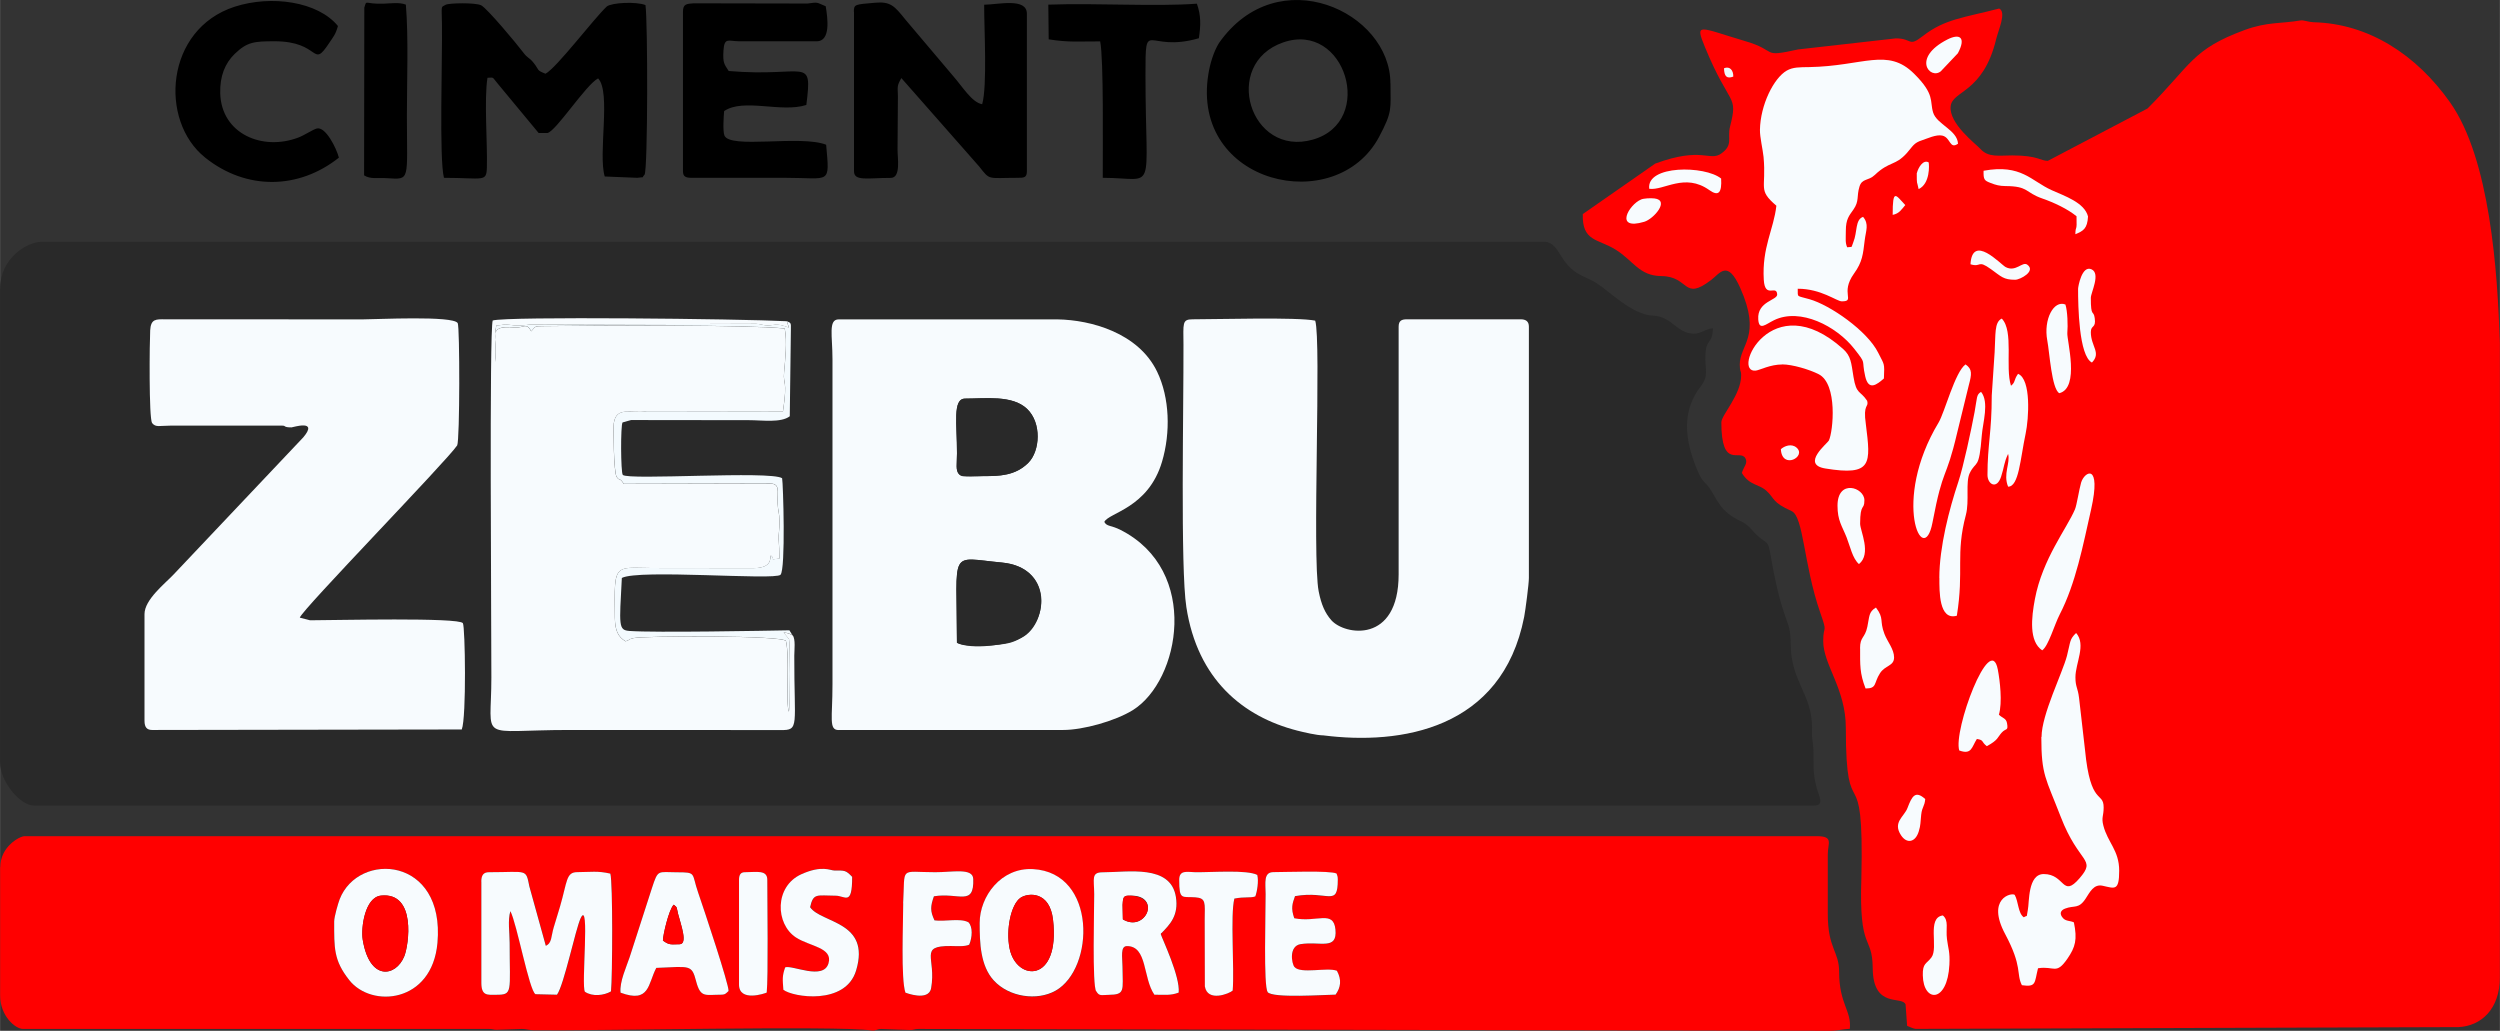 <?xml version="1.0" encoding="UTF-8"?>
<!DOCTYPE svg PUBLIC "-//W3C//DTD SVG 1.1//EN" "http://www.w3.org/Graphics/SVG/1.1/DTD/svg11.dtd">
<!-- Creator: CorelDRAW -->
<svg xmlns="http://www.w3.org/2000/svg" xml:space="preserve" width="33.867mm" height="13.964mm" version="1.1" style="shape-rendering:geometricPrecision; text-rendering:geometricPrecision; image-rendering:optimizeQuality; fill-rule:evenodd; clip-rule:evenodd"
viewBox="0 0 339.38 139.94"
 xmlns:xlink="http://www.w3.org/1999/xlink"
 xmlns:xodm="http://www.corel.com/coreldraw/odm/2003">
 <rect x="0" y="0" width="339.38" height="139.94" fill="#333333" stroke="none"/>
 <defs>
  <style type="text/css">
   <![CDATA[
    .fil2 {fill:#F7FBFE}
    .fil3 {fill:#F3FAFE}
    .fil5 {fill:#EEF8F9}
    .fil1 {fill:#292929}
    .fil4 {fill:black}
    .fil0 {fill:red}
   ]]>
  </style>
 </defs>
 <g id="Camada_x0020_1">
  <g id="_1314853797552">
   <path class="fil0" d="M257.37 5.21l-13.26 1.5c-5.23,1.15 -2.57,0.2 -7.3,-1.16 -6.17,-1.83 -6.77,-2.58 -5.35,0.86 3.37,8.2 4.54,6.3 3.4,10.78 -0.4,1.57 0.48,2.46 -1.19,3.65 -1.58,1.13 -2.59,-0.99 -8.97,1.37l-9.83 6.85c-0.12,3.75 2.08,3.35 4.44,4.82 2.46,1.53 3.2,3.57 6.23,3.6 3.86,0.04 2.9,3.49 6.78,0.51 1.2,-0.92 2.2,-2.77 3.92,1.09 2.95,6.6 -0.07,7.72 -0.06,10.41 0,1.04 0.19,0.75 0.19,1.47 0,2.63 -2.69,5.38 -2.69,6.38 -0,6.45 2.53,3.57 3.26,4.87 0.38,0.68 -0.21,1.11 -0.48,2 1.08,1.75 2.29,1.46 3.35,2.43 1.12,1.02 0.74,1.56 3.4,2.74 1.65,0.74 1.63,7.25 3.89,13.77 1.05,3.02 0.41,1.56 0.41,3.88 -0,3.23 3.07,6.46 3.07,11.78 0,14.29 2.51,3.01 2.11,20.37 -0.35,10.21 1.5,7.6 1.54,12.27 0.05,5.55 3.99,3.69 4.46,4.91l0.21 2.91c0.26,0.1 0.91,0.41 1.16,0.41l73.7 -0.24c3.07,-0.15 5.61,-2.44 5.61,-6.75l0 -86.12c-0.31,-9.79 -1.35,-25 -6.75,-32.66 -4.58,-6.49 -11.07,-10.71 -18.55,-10.89 -0.62,-0.02 -1.4,-0.31 -1.73,-0.25 -2.71,0.47 -4.51,0.17 -7.6,1.3 -7.18,2.64 -7.22,4.68 -13.2,10.66l-13.54 7.11c-1,-0 -1.33,-0.73 -4.82,-0.74 -1.8,-0 -3.26,0.32 -4.35,-0.9 -0.56,-0.63 -4.29,-3.42 -4.02,-5.78 0.24,-2.15 4.41,-1.76 6.18,-9.11 0.29,-1.22 1.43,-3.64 0.41,-4.15 -4.77,1.24 -7.39,1.41 -10.36,3.73 -2.02,1.57 -1.37,0.32 -3.68,0.32z"/>
   <path class="fil1" d="M179.63 99.83c-0.84,-0 -2.64,-0.42 -3.54,-0.65 -7.36,-1.89 -13.53,-6.94 -15.04,-16.77 -0.81,-5.29 -0.36,-27.2 -0.39,-35.61 -0.01,-2.87 -0.22,-3.45 1.22,-3.45 3.27,-0.01 14.24,-0.33 16.66,0.18 0.87,2.68 -0.44,32.06 0.47,36.74 0.7,3.58 2.49,5.38 5.44,5.38 3.63,0 5.42,-3.3 5.42,-7.68l0 -33.62c0,-0.84 0.44,-1 1.14,-1l15.43 0c0.66,0 1.11,0.24 1.11,1l0 34.11c0,2.66 -0.92,7.09 -1.89,9.57 -4.58,11.65 -17.1,12.94 -26.03,11.8zm-159.01 -42.42c-0.44,-0.6 -0.34,-11.13 -0.26,-12.56 0.09,-1.58 0.78,-1.52 2.03,-1.5l26.82 0.01c1.81,0 12.34,-0.54 12.9,0.51 0.29,0.53 0.28,15.83 -0.07,16.59 -1.36,2.07 -21.17,22.42 -21.37,23.39l1.39 0.36c3.48,-0.01 20.21,-0.41 20.75,0.39 0.31,0.46 0.5,12.77 -0.15,14.43l-42.01 0.07c-0.69,0 -1.06,-0.32 -1.06,-1.25l0 -14.48c0,-2 2.83,-4.18 3.96,-5.39l17.6 -18.61c2.11,-2.49 -1.43,-1.35 -1.6,-1.35 -1.2,0 -0.67,-0.24 -1.3,-0.24l-15.1 0c-1.51,0.01 -2.03,0.3 -2.55,-0.37zm131.5 14.53c10.85,5.53 8.06,20.46 1.66,24.45 -2.42,1.51 -6.78,2.7 -9.46,2.7l-30.48 0c-1.38,0 -0.84,-1.63 -0.84,-6.16l0 -44.17c0,-3.2 -0.6,-5.42 0.84,-5.42l29.71 0c4.53,0.07 10.98,1.83 13.52,7.1 1.71,3.54 1.84,8.26 0.67,12.21 -1.88,6.33 -7.28,6.92 -7.84,8.19 0.37,0.66 0.86,0.39 2.22,1.09zm-44.54 14.31c0.44,0.45 0.24,2.07 0.23,2.76 -0.03,9.6 0.76,10.14 -1.87,10.1l-28.75 -0.01c-12.51,0 -10.5,1.8 -10.5,-7.14 0,-7.95 -0.28,-46.98 0.18,-48.45 0.44,-0.14 37.73,-0.48 39.92,0.1 0.54,0.27 0.58,0.16 0.55,1.14l-0.15 11.77c-1.2,0.92 -3.74,0.53 -5.51,0.53l-16.75 0.07c-0.42,0.12 -0.19,0.02 -0.44,0.24 -0.28,0.37 -0.25,6.81 0.03,7.12 0.67,0.76 20,-0.59 21.63,0.45 0.13,0.62 0.49,12.38 -0.22,13.11 -0.77,0.78 -19.2,-0.79 -21.54,0.43 -0.34,6.55 -0.49,7.09 1.07,7.2 3.37,0.24 18.49,-0.03 21.68,-0.09l0.42 0.68zm-107.58 -47.05l0 64.29c0,2.6 2.69,5.88 4.65,5.88l241.53 0c1.58,0 0.77,-1.22 0.47,-2.31 -0.66,-2.41 -0.38,-3.5 -0.47,-5.29 -0.07,-1.43 -0.24,-1.09 -0.19,-2.94 0.05,-4.53 -2.85,-6.26 -2.89,-11.29 -0.02,-2.17 -0.29,-2.55 -0.82,-4.1 -0.84,-2.44 -1.36,-4.91 -1.85,-7.7 -0.41,-2.34 -0.33,-1.78 -1.63,-2.83 -0.83,-0.68 -1.31,-1.6 -2.38,-2.1 -2.95,-1.36 -3.23,-2.92 -4.36,-4.57 -0.58,-0.85 -0.93,-0.63 -1.75,-2.67 -1.67,-4.13 -1.97,-7.83 0.6,-11.16 1.1,-1.43 0.55,-2.23 0.6,-4.04 0.07,-2.56 0.97,-1.51 1.03,-3.8 -0.98,0.06 -1.61,0.73 -2.55,0.73 -2.37,0 -2.97,-2.34 -5.59,-2.45 -2.87,-0.12 -5.93,-3.34 -7.7,-4.44 -1.65,-1.02 -3.18,-1.02 -4.8,-3.7 -0.53,-0.88 -1.18,-1.88 -2.17,-1.88l-204.11 0c-1.94,0 -5.61,2.2 -5.61,6.36z"/>
   <path class="fil0" d="M100.32 119.44c0,-0.7 0.24,-1.03 0.79,-1.03 1.58,-0 3.05,-0.36 3.05,1.03 0,2.83 0.14,13.31 -0.08,15.31 -0.21,0.11 -3.76,1.34 -3.76,-1.08l0 -14.23zm-16.08 15.33c-0.17,-1.47 0.83,-3.6 1.23,-4.82l3.03 -9.39c0.85,-2.59 0.77,-2.14 3.36,-2.14 2.75,0 2,0.09 2.9,2.72 0.85,2.47 4.21,12.55 4.14,13.4 -0.37,0.32 -0.4,0.5 -1.07,0.5 -2.08,0 -2.72,0.46 -3.33,-1.81 -0.61,-2.32 -0.81,-2.01 -5.41,-1.83 -1.15,2.17 -0.86,4.86 -4.86,3.36zm-38.88 -9.68c0,-0.63 0.54,-2.48 0.74,-3 2.53,-6.56 14.33,-5.84 13.28,5.92 -0.73,8.17 -8.94,8.89 -11.98,5.04 -2.12,-2.69 -2.04,-4.33 -2.04,-7.96zm87.63 0.25c0,-3.62 2.9,-7.56 7.25,-7.32 8.67,0.48 8.39,13.52 3.04,16.51 -2.5,1.4 -6.29,0.87 -8.37,-1.39 -1.83,-1.99 -1.92,-5.13 -1.92,-7.79zm15.84 9.24c-0.56,-0.73 -0.26,-11.35 -0.27,-13.17 -0.01,-2.1 -0.45,-2.99 1.17,-2.99 3.38,0 9.21,-1.11 9.92,3.34 0.4,2.51 -0.8,3.73 -1.95,4.91 -0.02,-0.04 -0.08,0.09 -0.11,0.13 0.22,0.71 2.65,5.76 2.44,7.95 -1.08,0.43 -2,0.29 -3.3,0.29 -1.58,-2.28 -0.93,-6.6 -3.72,-6.6 -0.93,0 -0.62,1.5 -0.61,2.78 0.02,3.3 0.4,3.82 -1.89,3.84 -1,0.01 -1.26,0.23 -1.67,-0.49zm-83.48 -14.89c0,-0.91 0.34,-1.27 1.04,-1.27 5.25,0 4.99,-0.53 5.49,1.94l2.23 8.05c0.85,-0.38 0.7,-1.25 1.07,-2.49 0.29,-0.99 0.56,-1.8 0.86,-2.84 0.99,-3.39 0.81,-4.66 2.32,-4.67 1.89,-0.01 2.77,-0.21 4.51,0.2 0.35,1.16 0.29,14.04 0.09,15.99 -0.94,0.54 -2.51,0.75 -3.54,0.05 -0.54,-0.76 0.7,-12.67 -0.57,-10.01 -0.72,1.49 -2.25,9.04 -3.22,10.41l-2.92 -0.07c-0.84,-0.46 -2.52,-9.61 -3.41,-11.27 -0.38,1.22 -0.1,2.95 -0.1,4.32 0,6.7 0.47,7.03 -1.83,7.03 -1.2,0 -2.01,0.17 -2.01,-1.63l0 -13.74zm106.74 15c-0.57,-0.69 -0.26,-10.84 -0.28,-13.29 -0.01,-1.55 -0.31,-2.99 1.07,-2.98 1.54,0 7.7,-0.23 8.56,0.19 0.1,0.32 0.17,0.34 0.17,0.83 0.01,3.81 -1.31,1.45 -5.81,2.24 -0.37,1.04 -0.58,1.64 -0.1,3 3.04,0.62 5.32,-1.17 5.59,1.53 0.32,3.23 -2.86,1.22 -5.24,2.14 -0.67,0.26 -0.93,2.18 -0.33,2.94 0.84,0.99 4.44,0.01 5.77,0.52 0.69,1.26 0.51,2.27 -0.18,3.24 -1.42,0 -8.59,0.52 -9.23,-0.35zm-65.49 -3.37c0.96,-0.37 5.21,1.82 5.9,-0.56 0.62,-2.14 -2.55,-2.28 -4.42,-3.5 -2.81,-1.83 -2.95,-6.93 0.74,-8.59 2.8,-1.26 3.93,-0.5 4.46,-0.5 1.42,0 1.55,-0.06 2.43,0.86 0.01,4.04 -0.96,2.57 -2.23,2.56 -2.56,-0 -3.04,-0.4 -3.48,1.56 1.5,2.21 8.24,1.89 6.25,8.58 -1.42,4.77 -8.58,3.65 -9.88,2.63 -0.09,-1.41 -0.17,-1.85 0.25,-3.05zm53.49 -11.88c0,-1.38 1.08,-1.04 2.18,-1.03 2.26,0.03 7.02,-0.35 8.42,0.37 0.21,0.84 -0.02,2.27 -0.27,2.92 -0.73,0.24 -1.37,0.02 -2.84,0.29 -0.57,2.2 0.02,9.52 -0.23,12.49 -0.46,0.41 -3.42,1.61 -3.78,-0.58l-0.02 -9.07c0.01,-2.28 0.2,-2.9 -1.27,-3.01 -1.82,-0.14 -2.19,0.45 -2.19,-2.38zm-37.47 3.19c0.29,-5.11 -0.57,-4.22 4.35,-4.21 2.34,0 5.12,-0.63 5.17,0.92 0.13,3.78 -1.99,1.79 -5.34,2.35 -0.48,1.36 -0.53,2.01 0.08,3.27 1.42,0.21 3.47,-0.34 4.61,0.26 0.6,0.63 0.52,2.06 0.1,3.04 -0.64,0.28 -1.63,0.19 -2.49,0.18 -4.44,-0.04 -1.95,1.59 -2.68,5.72 -0.33,1.86 -3.49,0.61 -3.49,0.61 -0.63,-1.85 -0.3,-9.42 -0.3,-12.13zm-122.61 -4.91l0 17.42c0,2.8 2.07,4.55 3.11,4.55l63.28 0c0.44,0 0.58,0.11 0.97,0.11l3.47 -0.11c0.49,-0 1.01,0.15 1.54,0.17 8.22,0.12 41.01,-0.66 45.92,0.03 0.57,0.09 0.72,-0.2 1.35,-0.2l3.86 0.14c0.54,0.01 0.6,-0.14 1.16,-0.14l123.46 0.25c1.32,0.03 1.85,-0.22 2.99,-0.27 0.26,-2.45 -1.45,-3.36 -1.45,-7.72 0,-2.84 -1.54,-3.14 -1.54,-7.85l0 -8.1c0,-1.56 0.84,-2.48 -1.53,-2.48l-243.27 0c-0.67,0 -3.3,1.42 -3.3,4.2z"/>
   <path class="fil2" d="M129.91 87.27c-0.02,-12.96 -1.16,-11.57 6.1,-10.9 7.38,0.68 6.53,9.32 1.13,10.89 -1.3,0.38 -5.94,0.69 -7.22,0.01zm0.25 -22.93c-0.45,-0.54 -0.25,-1.28 -0.25,-2.81 0.02,-3.93 -0.63,-7.42 1.1,-7.42 2.71,0 6.4,-0.51 8.4,1.38 2.03,1.92 1.79,5.74 0.17,7.35 -2.18,2.17 -5.18,1.76 -8,1.79 -0.7,0.01 -1.06,0.16 -1.42,-0.3zm-16.31 34.76l30.48 -0c2.68,-0 7.04,-1.2 9.46,-2.7 6.39,-3.99 9.19,-18.92 -1.66,-24.45 -1.36,-0.69 -1.85,-0.43 -2.22,-1.09 0.56,-1.26 5.97,-1.85 7.84,-8.19 1.17,-3.95 1.04,-8.67 -0.67,-12.21 -2.54,-5.27 -8.99,-7.03 -13.52,-7.1l-29.71 -0c-1.44,-0 -0.84,2.22 -0.84,5.42l0 44.17c0,4.53 -0.54,6.16 0.84,6.16z"/>
   <path class="fil2" d="M179.63 99.83c10.46,1.34 24.27,-0.76 27.28,-16.08 0.17,-0.88 0.64,-4.52 0.64,-5.29l0 -34.11c0,-0.75 -0.45,-1 -1.11,-1l-15.43 0c-0.7,0 -1.14,0.15 -1.14,1l-0 33.62c-0,9.47 -7.35,8.28 -9.15,6.22 -0.84,-0.96 -1.35,-2.09 -1.71,-3.92 -0.91,-4.68 0.39,-34.06 -0.47,-36.74 -2.42,-0.5 -13.39,-0.18 -16.66,-0.18 -1.44,0 -1.23,0.58 -1.22,3.45 0.03,8.4 -0.43,30.32 0.39,35.61 1.51,9.82 7.68,14.88 15.04,16.77 0.9,0.23 2.7,0.65 3.54,0.65z"/>
   <path class="fil2" d="M20.62 57.41c0.52,0.66 1.04,0.37 2.55,0.37l15.1 0c0.63,0 0.11,0.24 1.3,0.24 0.17,0 3.71,-1.15 1.6,1.35l-17.6 18.61c-1.13,1.21 -3.96,3.4 -3.96,5.39l0 14.48c0,0.93 0.36,1.25 1.06,1.25l42.01 -0.07c0.65,-1.66 0.46,-13.97 0.15,-14.43 -0.54,-0.8 -17.28,-0.4 -20.75,-0.39l-1.39 -0.36c0.2,-0.97 20.01,-21.32 21.37,-23.39 0.36,-0.76 0.36,-16.05 0.07,-16.59 -0.57,-1.05 -11.1,-0.51 -12.9,-0.51l-26.82 -0.01c-1.25,-0.01 -1.94,-0.07 -2.03,1.5 -0.08,1.43 -0.19,11.96 0.26,12.56z"/>
   <path class="fil2" d="M107.58 86.25c-0.53,-0.26 -0.56,-0.3 -1.21,-0.37l0.74 0.89c0.14,0.33 0.18,9 -0.02,9.86 -0.47,-1.05 0.13,-7.36 -0.4,-9.59 -0.19,-0.8 -19.48,-0.73 -20.73,-0.4 -0.82,0.21 -0.33,0.2 -1.05,0.43 -1.01,-0.6 -1.43,-1.48 -1.45,-3.19 -0.09,-8.01 -0.27,-6.72 6.66,-6.75l12.16 0.01c2.62,-0.04 2.2,-1.39 2.36,-1.73 0.77,0.62 -0.46,0.58 1.16,0.43 0,-1 -0.05,-1.8 -0.1,-2.63 -0.04,-0.68 0.12,-1.29 0.11,-2.35 -0.01,-1.34 -0.2,-1.38 -0.25,-2.46 -0.08,-1.86 0.46,-2.82 -1.35,-2.76l-19.54 0.05c-0.03,-0.03 -0.15,-0.24 -0.25,-0.35 -0.41,-0.47 -0.32,-0.05 -0.71,-0.58 -0.44,-0.61 -0.46,-6.86 -0.4,-7.27 0.34,-2.45 2.49,-1.27 4.5,-1.66l18.47 0.03c0.66,-4.4 -0,-3.6 0.15,-5.28 0.15,-1.74 0.44,-4.19 0.09,-5.98 -5.05,-0.52 -25.19,-0.43 -32.82,-0.32 -1.18,0.02 -0.95,-0.01 -1.59,0.7 -0.69,-1.26 -0.99,-0.43 -2.21,-0.52 -4,-0.3 -2.25,1.11 -2.69,4.69 0,-1.64 -0.1,-3.7 0.15,-4.95 0.45,-0.01 0.92,-0.14 1.15,-0.14 1.17,-0.01 1.06,0.34 3.42,0l30.72 -0.1c0.97,0.08 1.1,0.35 2.28,0.16 0.79,-0.13 1.38,0.08 2.16,0.36l-0.29 -0.87c-6.36,-0.33 -38.08,-0.68 -39.92,-0.1 -0.47,1.48 -0.18,40.5 -0.18,48.45 0,8.94 -2.01,7.14 10.5,7.14l28.75 0.01c2.63,0.04 1.84,-0.49 1.87,-10.1 0,-0.69 0.2,-2.31 -0.23,-2.76z"/>
   <path class="fil2" d="M241.15 27.93c-0.36,3.23 -1.97,5.65 -1.71,10.05 0.16,2.64 1.73,0.62 1.82,1.98 0.06,0.82 -2.74,0.92 -2.57,3.4 0.11,1.59 1,0.66 2.16,0.1 3.54,-1.71 8.45,0.8 10.88,3.9 1.74,2.23 0.92,1.25 1.48,3.73 0.46,2.02 1.58,1.13 2.54,0.29 0.09,-2.18 0.08,-1.77 -0.78,-3.5 -1.47,-2.96 -6.53,-6.47 -9.33,-7.26 -1.82,-0.53 -1.56,-0.18 -1.59,-1.42 3.17,-0.01 5.29,1.71 5.98,1.71 1.91,0 -0.28,-1.08 1.66,-3.77 1.15,-1.59 1.22,-2.62 1.45,-4.5 0.16,-1.34 0.62,-2.21 -0.22,-3.2 -1.1,0.39 -0.75,2.05 -1.32,3.43 -0.36,0.88 -0.01,0.58 -0.84,0.7 -0.28,-0.67 -0.18,-1.14 -0.18,-2.23 -0,-1.61 0.45,-2.05 1.03,-2.89 0.82,-1.17 0.41,-1.76 0.82,-3.11 0.35,-1.15 1.21,-0.76 2.06,-1.57 2.02,-1.92 2.79,-1.22 4.38,-3 0.82,-0.92 0.91,-1.37 2.09,-1.74 0.67,-0.21 1.88,-0.81 2.72,-0.62 1.15,0.27 0.97,1.91 2.13,1.1 -0.09,-1.86 -2.89,-2.62 -3.38,-4.24 -0.48,-1.57 0.28,-2.43 -2.59,-5.27 -3.61,-3.58 -6.87,-1.02 -14.24,-0.89 -1.27,0.02 -2.2,-0.01 -3.05,0.48 -1.76,1.02 -3.57,4.65 -3.63,8.03 -0.02,1 0.39,2.67 0.49,3.69 0.4,4.36 -0.83,4.41 1.73,6.61z"/>
   <path class="fil2" d="M277.12 100.05c0,5.21 0.6,5.57 2.63,10.83 2.49,6.47 4.9,5.63 2.56,8.35 -2.37,2.75 -1.95,-0.57 -4.86,-0.57 -2.19,0 -1.95,3.85 -2.16,4.86 -0.25,1.22 0.07,0.62 -0.55,1.01 -0.78,-0.53 -0.72,-2.12 -1.23,-3.04 -0.42,-0.36 -3.89,0.48 -1.3,5.32 2.39,4.48 1.47,5.35 2.27,6.94 2,0.29 1.69,-0.33 2.19,-2.3 2.24,-0.35 2.44,0.95 3.99,-1.3 1.09,-1.58 1.36,-2.6 0.88,-4.93 -0.49,-0.24 -1.08,-0.14 -1.47,-0.57 -0.54,-0.59 -0.35,-1.06 0.27,-1.3 1.27,-0.49 1.83,0.11 2.79,-1.35 0.59,-0.9 1.11,-2.02 2.32,-1.75 1.62,0.35 2.24,0.77 2.24,-2.04 0,-2.78 -1.56,-3.82 -2.15,-6.13 -0.29,-1.12 0.04,-1.26 0.04,-2.46 -0,-2.25 -1.79,-0.09 -2.53,-7.82l-0.81 -7.06c-0.17,-1.4 -0.49,-1.47 -0.49,-2.79 -0,-1.95 1.49,-4.42 0.09,-6.02 -0.91,0.9 -0.73,1.09 -1.24,3.1 -0.59,2.29 -3.45,7.99 -3.45,11.01z"/>
   <path class="fil2" d="M65.34 119.68l0 13.74c0,1.8 0.81,1.64 2.01,1.63 2.3,-0 1.83,-0.33 1.83,-7.03 0,-1.37 -0.28,-3.1 0.1,-4.32 0.88,1.66 2.56,10.81 3.41,11.27l2.92 0.07c0.97,-1.37 2.51,-8.92 3.22,-10.41 1.28,-2.65 0.04,9.26 0.57,10.01 1.03,0.7 2.6,0.5 3.54,-0.05 0.2,-1.95 0.26,-14.83 -0.09,-15.99 -1.74,-0.4 -2.62,-0.21 -4.51,-0.2 -1.51,0.01 -1.33,1.27 -2.32,4.67 -0.3,1.03 -0.56,1.84 -0.86,2.84 -0.37,1.24 -0.22,2.11 -1.07,2.49l-2.23 -8.05c-0.5,-2.47 -0.24,-1.94 -5.49,-1.94 -0.7,0 -1.04,0.36 -1.04,1.27z"/>
   <path class="fil2" d="M49.23 127.54c-0.25,-1.56 0.29,-5.73 2.49,-5.95 4.84,-0.5 3.77,6.75 3.15,8.25 -1.14,2.79 -4.72,3.4 -5.64,-2.29zm-3.87 -2.45c0,3.63 -0.08,5.27 2.04,7.96 3.03,3.85 11.25,3.13 11.98,-5.04 1.05,-11.75 -10.74,-12.48 -13.28,-5.92 -0.2,0.52 -0.74,2.37 -0.74,3z"/>
   <path class="fil2" d="M137.05 128.76c-0.52,-2.6 0.21,-6.02 1.49,-6.88 1.03,-0.69 3.96,-0.94 4.41,2.99 0.99,8.67 -4.99,8.4 -5.9,3.89zm-4.06 -3.44c-0,2.66 0.09,5.8 1.92,7.79 2.08,2.26 5.87,2.79 8.37,1.39 5.34,-2.99 5.63,-16.03 -3.04,-16.51 -4.35,-0.24 -7.25,3.7 -7.25,7.32z"/>
   <path class="fil2" d="M152.39 122.87c0.07,-1.29 0.2,-1.28 1.19,-1.28 4.09,0 1.94,5.08 -1.15,3.22l-0.04 -1.94zm-3.57 11.7c0.41,0.71 0.68,0.5 1.67,0.49 2.29,-0.03 1.92,-0.54 1.89,-3.84 -0.01,-1.28 -0.32,-2.78 0.61,-2.78 2.79,-0 2.14,4.32 3.72,6.6 1.3,0 2.22,0.14 3.3,-0.29 0.21,-2.19 -2.22,-7.24 -2.44,-7.95 0.03,-0.05 0.09,-0.18 0.11,-0.13 1.14,-1.17 2.35,-2.39 1.95,-4.91 -0.71,-4.45 -6.53,-3.34 -9.92,-3.34 -1.62,0 -1.18,0.88 -1.17,2.99 0.01,1.81 -0.29,12.44 0.27,13.17z"/>
   <path class="fil3" d="M107.58 86.25l-0.42 -0.68c-3.19,0.06 -18.32,0.34 -21.68,0.09 -1.56,-0.11 -1.41,-0.65 -1.07,-7.2 2.34,-1.22 20.77,0.35 21.54,-0.43 0.72,-0.72 0.36,-12.49 0.22,-13.11 -1.63,-1.04 -20.95,0.31 -21.63,-0.45 -0.28,-0.31 -0.31,-6.75 -0.03,-7.12l1.16 -0.33 16.03 0.02c1.77,0 4.31,0.39 5.51,-0.53l0.15 -11.77c0.03,-0.98 -0.01,-0.87 -0.55,-1.14l0.29 0.87c-0.77,-0.29 -1.37,-0.49 -2.16,-0.36 -1.18,0.19 -1.31,-0.08 -2.28,-0.16l-30.72 0.1c-2.36,0.34 -2.25,-0.01 -3.42,-0 -0.23,0 -0.7,0.13 -1.15,0.14 -0.25,1.25 -0.15,3.31 -0.15,4.95 0.44,-3.58 -1.31,-5 2.69,-4.69 1.22,0.09 1.52,-0.74 2.21,0.52 0.63,-0.71 0.4,-0.68 1.59,-0.7 7.63,-0.11 27.77,-0.2 32.82,0.32 0.35,1.8 0.06,4.24 -0.09,5.98 -0.15,1.68 0.51,0.87 -0.15,5.28l-18.47 -0.03c-2.01,0.4 -4.16,-0.79 -4.5,1.66 -0.06,0.41 -0.03,6.66 0.4,7.27 0.39,0.54 0.3,0.11 0.71,0.58 0.1,0.11 0.22,0.32 0.25,0.35l19.54 -0.05c1.81,-0.07 1.27,0.9 1.35,2.76 0.05,1.08 0.24,1.12 0.25,2.46 0.01,1.06 -0.15,1.67 -0.11,2.35 0.05,0.83 0.1,1.63 0.1,2.63 -1.62,0.15 -0.39,0.19 -1.16,-0.43 -0.17,0.34 0.26,1.69 -2.36,1.73l-12.16 -0.01c-6.93,0.03 -6.75,-1.26 -6.66,6.75 0.02,1.72 0.44,2.59 1.45,3.19 0.72,-0.23 0.23,-0.21 1.05,-0.43 1.25,-0.33 20.54,-0.4 20.73,0.4 0.54,2.23 -0.07,8.54 0.4,9.59 0.2,-0.86 0.15,-9.53 0.02,-9.86l-0.74 -0.89c0.65,0.07 0.68,0.1 1.21,0.37z"/>
   <path class="fil2" d="M89.99 127.69c-0.02,-0.6 0.8,-4.24 1.47,-4.87 0.55,0.45 0.34,0.28 0.59,1.26 0.39,1.51 1.36,4.11 0.18,4.11 -1.19,0 -1.36,0.14 -2.24,-0.5zm-5.76 7.07c4,1.49 3.71,-1.2 4.86,-3.36 4.6,-0.18 4.8,-0.5 5.41,1.83 0.6,2.27 1.24,1.81 3.33,1.81 0.67,0 0.7,-0.18 1.07,-0.5 0.07,-0.85 -3.29,-10.93 -4.14,-13.4 -0.91,-2.63 -0.16,-2.72 -2.9,-2.72 -2.59,-0 -2.51,-0.45 -3.36,2.14l-3.03 9.39c-0.4,1.22 -1.4,3.35 -1.23,4.82z"/>
   <path class="fil2" d="M241.94 49.47c1.39,0 3.71,0.7 4.95,1.33 2.61,1.32 1.97,7.78 1.39,9 -0.18,0.38 -3.84,3.25 -0.49,3.8 6.42,1.05 6.17,-0.65 5.51,-5.99 -0.42,-2.88 0.43,-2.24 0.18,-3.19 -0.94,-1.43 -1.47,-0.82 -1.86,-3.25 -0.31,-1.93 -0.33,-2.83 -1.43,-3.81 -9.73,-8.72 -15.23,3.39 -11.82,2.95 0.55,-0.07 1.94,-0.83 3.57,-0.83z"/>
   <path class="fil2" d="M172.08 134.68c0.64,0.87 7.81,0.36 9.23,0.35 0.69,-0.97 0.86,-1.98 0.18,-3.24 -1.33,-0.51 -4.93,0.48 -5.77,-0.52 -0.39,-0.49 -0.76,-2.82 0.82,-3.09 2.65,-0.44 5.03,0.9 4.75,-1.99 -0.27,-2.7 -2.54,-0.91 -5.59,-1.53 -0.48,-1.36 -0.27,-1.96 0.1,-3 4.5,-0.8 5.81,1.57 5.81,-2.24 -0,-0.5 -0.07,-0.51 -0.17,-0.83 -0.87,-0.43 -7.02,-0.19 -8.56,-0.19 -1.38,-0 -1.08,1.43 -1.07,2.98 0.01,2.44 -0.3,12.6 0.28,13.29z"/>
   <path class="fil1" d="M129.91 87.27c1.79,0.94 7.04,0.41 9.07,-0.86 3.24,-2.03 3.9,-9.4 -2.98,-10.04 -7.26,-0.67 -6.11,-2.06 -6.1,10.9z"/>
   <path class="fil2" d="M106.59 131.32c-0.43,1.2 -0.35,1.64 -0.25,3.05 1.3,1.02 8.46,2.14 9.88,-2.63 2,-6.69 -4.75,-6.38 -6.25,-8.58 0.44,-1.97 0.92,-1.57 3.48,-1.56 1.28,0 2.24,1.48 2.23,-2.56 -0.88,-0.92 -1,-0.86 -2.43,-0.86 -0.53,0 -1.66,-0.76 -4.46,0.5 -3.69,1.66 -3.55,6.76 -0.74,8.59 1.87,1.22 5.04,1.36 4.42,3.5 -0.69,2.38 -4.94,0.19 -5.9,0.56z"/>
   <path class="fil1" d="M130.15 64.34c0.44,0.56 2.64,0.29 3.37,0.29 2.19,0 4.28,-0.02 6.06,-1.78 1.62,-1.61 1.86,-5.43 -0.17,-7.35 -2,-1.89 -5.69,-1.38 -8.4,-1.38 -1.74,0 -1.09,3.49 -1.1,7.42 -0.01,1.52 -0.2,2.27 0.25,2.81z"/>
   <path class="fil2" d="M122.61 122.63c-0,2.71 -0.33,10.29 0.3,12.13 0,0 3.16,1.25 3.49,-0.61 0.73,-4.12 -1.75,-5.76 2.68,-5.72 0.86,0.01 1.86,0.1 2.49,-0.18 0.42,-0.98 0.51,-2.41 -0.1,-3.04 -1.14,-0.61 -3.19,-0.06 -4.61,-0.26 -0.61,-1.27 -0.56,-1.91 -0.08,-3.27 3.35,-0.56 5.47,1.43 5.34,-2.35 -0.05,-1.55 -2.83,-0.91 -5.17,-0.92 -4.92,-0 -4.06,-0.9 -4.35,4.21z"/>
   <path class="fil4" d="M60.25 24.14c5.42,0.01 5.78,0.63 5.84,-1.42 0.09,-3.2 -0.39,-9.24 0.08,-12.16 0.97,-0.03 0.56,-0.18 1.43,0.84l5.52 6.66 1.18 0c1.17,-0.22 5.2,-6.53 6.89,-7.42 1.78,1.87 -0.03,10.24 0.9,13.32l4.41 0.18c1.25,-0.18 0.46,0.12 1,-0.43 0.45,-0.83 0.44,-20.86 0.12,-23.02 -1.24,-0.5 -4.57,-0.34 -5.25,0.19 -1.8,1.69 -6.77,8.29 -8.32,9.13 -1.28,-0.5 -0.8,-0.46 -1.61,-1.47 -0.68,-0.85 -0.73,-0.5 -1.48,-1.5 -0.76,-1.02 -4.84,-5.92 -5.65,-6.32 -0.79,-0.39 -4.41,-0.31 -4.82,-0.07 -0.67,0.4 -0.54,-0.07 -0.5,2.6 0.07,4.66 -0.39,18.35 0.27,20.88zm-10.82 -0.33c0.86,0.55 1.83,0.3 3.1,0.38 3.22,0.2 2.7,0.39 2.7,-8.44 0,-4.79 0.23,-10.69 -0.14,-15.12 -0.84,-0.35 -2.16,-0.16 -3.02,-0.13 -2.65,0.09 -2.26,-0.63 -2.62,0.54l-0.03 22.77zm92.88 -23.17l0.05 4.7c2.75,0.44 4.11,0.27 6.99,0.28 0.49,2.37 0.34,14.71 0.35,18.52 7.45,0.01 5.81,2.64 5.8,-13.94 -0,-8.04 0.07,-2.93 7.25,-5.01 0.26,-1.75 0.3,-3.08 -0.27,-4.69 -5.76,0.42 -13.48,-0.11 -20.17,0.13zm-96.31 20.77c-0.33,-1.3 -1.83,-4.3 -3.02,-3.96 -0.54,0.15 -1.68,0.92 -2.48,1.22 -4.88,1.86 -10.45,-0.5 -10.61,-5.99 -0.07,-2.35 0.66,-4.09 1.95,-5.35 1.71,-1.66 2.68,-1.72 5.38,-1.73 6.42,-0.01 5.04,3.89 7.48,0.21 0.56,-0.85 0.84,-1.1 1.17,-2.28 -2.72,-3.33 -9.05,-4.23 -14.02,-2.62 -9.43,3.05 -10.3,15.46 -4,20.49 5.58,4.46 12.7,4.34 18.15,0zm64.85 -15.8c1.93,0 1.52,-3.08 1.24,-4.76 -1.29,-0.53 -0.95,-0.58 -2.48,-0.37l-15.47 -0.03c-0.95,0.07 -1.43,0.09 -1.43,1.14l0 21.65c0,0.76 0.4,0.9 1.19,0.9l12.71 0c6.17,0 6.02,1.03 5.54,-4.49 -3.46,-1.37 -13.14,0.63 -13.82,-1.28 -0.22,-0.61 -0.1,-2.57 -0.03,-3.29 2.65,-1.79 7.75,0.27 11.16,-0.83 0.85,-6.8 0.01,-3.71 -10.54,-4.61 -0.59,-0.93 -0.82,-1.05 -0.71,-2.79 0.12,-1.83 0.7,-1.25 2.04,-1.25l10.6 0zm63.34 0.15c8.45,-2.94 12.59,10.75 4.04,13.19 -8.55,2.45 -12.44,-10.28 -4.04,-13.19zm14.56 5.55c0,-9.71 -15.28,-16.86 -23.27,-5.47 -0.75,1.21 -1.22,2.84 -1.44,4.2 -2.44,15.02 17.34,19.5 23.17,8.55 1.86,-3.5 1.55,-3.76 1.55,-7.29zm-72.82 -9.71l0 21.65c0,1.39 1.84,0.9 4.99,0.9 1.42,-0 0.9,-2.78 0.92,-3.9l0.05 -7.22c-0.03,-1.23 -0.16,-1.37 0.47,-2.43l10.56 12c1.53,1.94 1.08,1.54 5.21,1.54 0.87,0 1.27,-0.01 1.27,-0.9l0 -21.37c0,-2.22 -3.87,-1.25 -5.8,-1.23 -0.01,3.24 0.44,11.01 -0.27,13.51 -1.4,-0.25 -2.61,-2.31 -4,-3.9l-6.47 -7.65c-1.43,-1.78 -1.97,-2.42 -4.07,-2.23 -2.73,0.24 -2.88,0.19 -2.88,1.23z"/>
   <path class="fil2" d="M160.08 119.44c0,2.84 0.37,2.24 2.19,2.38 1.47,0.11 1.29,0.73 1.27,3.01l0.02 9.07c0.35,2.19 3.32,1 3.78,0.58 0.25,-2.97 -0.34,-10.29 0.23,-12.49 1.47,-0.28 2.11,-0.05 2.84,-0.29 0.25,-0.65 0.48,-2.08 0.27,-2.92 -1.4,-0.73 -6.17,-0.34 -8.42,-0.37 -1.1,-0.02 -2.18,-0.35 -2.18,1.03z"/>
   <path class="fil2" d="M270.39 53.68c-0,5.07 -0.58,6.68 -0.58,10.8 0,1.25 1.25,2.05 1.85,0.23 0.45,-1.37 0.36,-1.85 0.95,-3.09 0.33,1.26 -0.71,2.73 0,4.45 1.47,0.01 1.65,-3.77 2.38,-7.2 0.43,-2.02 0.78,-7.38 -1.03,-8.12 -0.63,0.89 -0.31,1.11 -0.96,1.62 -0.82,-2.56 0.41,-7.4 -1.25,-9.12 -1.04,0.49 -0.82,2.19 -0.97,4.57l-0.39 5.86z"/>
   <path class="fil2" d="M277.24 88.29c0.85,-0.59 1.65,-3.46 2.37,-4.86 2.19,-4.24 3.16,-9.37 4.26,-14.23 1.46,-6.48 -0.9,-5.21 -1.35,-3.68 -0.28,0.97 -0.58,3.02 -0.83,3.62 -1.09,2.58 -4.41,6.72 -5.44,12.18 -0.48,2.54 -0.83,5.75 0.99,6.97z"/>
   <path class="fil2" d="M266.83 49.47c-1.44,1.04 -2.83,6.52 -3.66,7.9 -6.44,10.69 -2.04,19.96 -0.83,13.59 1.5,-7.91 1.76,-5.39 3.37,-12.27l1.57 -6.42c0.39,-1.46 0.5,-2.15 -0.44,-2.79z"/>
   <path class="fil2" d="M100.32 119.44l0 14.23c0,2.42 3.56,1.19 3.76,1.08 0.22,-2 0.08,-12.48 0.08,-15.31 -0,-1.39 -1.47,-1.03 -3.05,-1.03 -0.55,0 -0.79,0.32 -0.79,1.03z"/>
   <path class="fil2" d="M263.28 78.46c0,1.79 -0.08,5.82 2.37,5.13 1,-6.21 -0.2,-8.3 1.23,-13.7 0.49,-1.86 -0.07,-4.44 0.52,-5.66 0.88,-1.8 1.27,-0.32 1.64,-5.15 0.13,-1.71 1.03,-4.48 -0.1,-5.88 -0.66,0.38 -0.52,0.78 -0.88,2.73 -0.45,2.41 -1.53,7.46 -2.21,9.49 -1.23,3.69 -2.57,8.8 -2.58,13.05z"/>
   <path class="fil0" d="M137.05 128.76c0.91,4.51 6.89,4.77 5.9,-3.89 -0.45,-3.93 -3.38,-3.68 -4.41,-2.99 -1.28,0.86 -2.02,4.28 -1.49,6.88z"/>
   <path class="fil0" d="M49.23 127.54c0.92,5.7 4.49,5.08 5.64,2.29 0.62,-1.5 1.68,-8.75 -3.15,-8.25 -2.2,0.23 -2.74,4.39 -2.49,5.95z"/>
   <path class="fil2" d="M265.97 101.88c1.71,0.63 1.69,-0.46 2.4,-1.56 1.01,0.16 0.54,0.36 1.35,0.98 1.58,-0.85 1.44,-1.21 2.03,-1.85 0.57,-0.63 0.91,-0.16 0.71,-1.28 -0.12,-0.67 -0.59,-0.65 -1.1,-1.14 0.49,-1.67 0.14,-4.62 -0.15,-6.14 -1.02,-5.29 -6.09,8.31 -5.23,11.01z"/>
   <path class="fil2" d="M252.52 88.03c0,2.23 -0.07,3.36 0.74,5.44 1.58,-0.01 1.08,-0.7 1.95,-2.06 0.7,-1.11 1.92,-0.96 1.92,-2.16 0,-1.12 -0.9,-2.12 -1.31,-3.19 -0.71,-1.86 0.01,-2.04 -1.15,-3.58 -1.01,0.59 -0.87,1.21 -1.17,2.61 -0.34,1.61 -0.99,1.3 -0.99,2.93z"/>
   <path class="fil2" d="M279.56 53.38c2.82,-0.71 1.01,-7.2 1.09,-8.17 0.09,-1.01 0.03,-2.98 -0.26,-3.87 -1.59,-0.64 -3,2.03 -2.46,4.89 0.31,1.63 0.59,6.56 1.63,7.15z"/>
   <path class="fil2" d="M269.28 23.18c-0.03,1.22 0.1,1.33 0.95,1.66 0.71,0.28 1.22,0.41 2,0.42 3.2,0.01 2.65,0.87 5.03,1.69 1.61,0.56 3.43,1.42 4.64,2.41 0.07,2.31 -0.13,1.09 -0.16,2.44 1.06,-0.44 1.63,-0.74 1.72,-2.41 -0.47,-1.89 -3.2,-2.79 -4.93,-3.57 -2.79,-1.25 -4.12,-3.58 -9.24,-2.64z"/>
   <path class="fil2" d="M249.45 68.65c0,2.04 0.61,2.73 1.24,4.32 0.48,1.22 0.79,2.83 1.67,3.61 1.75,-1.4 0.16,-4.52 0.16,-5.48 0.01,-2.9 0.58,-1.76 0.58,-3.19 -0,-1.74 -3.65,-2.94 -3.65,0.74z"/>
   <path class="fil2" d="M263.74 124.28c-2.21,0.31 -0.55,4.38 -1.54,5.7 -0.68,0.91 -1.21,0.74 -1.17,2.43 0.07,3.73 3.35,3.79 3.61,-1.45 0.09,-1.77 -0.17,-2.18 -0.33,-3.47 -0.18,-1.44 0.28,-2.51 -0.56,-3.21z"/>
   <path class="fil2" d="M282.11 39.2c0,2.3 0.1,9.11 1.88,10.02 1.3,-1.34 -0.15,-2.18 -0.15,-4.13 0,-1.01 0.73,-0.47 0.53,-1.9 -0.16,-1.18 -0.54,0.01 -0.53,-2.76 0,-0.7 1.37,-3.3 0.09,-3.87 -1.31,-0.59 -1.82,2.38 -1.82,2.65z"/>
   <path class="fil2" d="M223.89 25.63c1.99,0.27 4.81,-2.21 8.16,0.18 1.28,0.91 1.71,0.32 1.6,-1.57 -2.19,-1.78 -10.19,-1.86 -9.76,1.4z"/>
   <path class="fil2" d="M261.36 108.48c-1.36,-1.23 -1.81,-0.37 -2.41,1.21 -0.45,1.19 -2.04,1.93 -0.88,3.7 0.79,1.21 1.96,0.97 2.41,-0.52 0.28,-0.9 0.21,-1.21 0.33,-2.26 0.13,-1.15 0.46,-1.08 0.55,-2.14z"/>
   <path class="fil2" d="M264.37 5.36c-4.89,2.5 -2.37,5.49 -0.91,4.33l2.33 -2.46c1.13,-2.11 0.31,-2.75 -1.42,-1.87z"/>
   <path class="fil2" d="M267.51 35.88c1.51,0.46 0.9,-0.68 2.77,0.66 1.41,1.01 1.69,1.44 3.29,1.44 0.67,0 2.87,-1.17 1.64,-2.05 -0.66,-0.48 -1.56,1.07 -2.95,0.32 -0.67,-0.37 -4.52,-4.59 -4.76,-0.36z"/>
   <path class="fil2" d="M222.79 27.08c-1.68,0.69 -3.69,4.26 0.42,3.03 1.28,-0.38 3.51,-2.92 1.39,-3.17 -0.53,-0.06 -1.42,-0.02 -1.82,0.14z"/>
   <path class="fil0" d="M152.39 122.87l0.04 1.94c3.01,1.82 5.51,-3.22 0.76,-3.22 -0.74,0 -0.76,0.4 -0.8,1.28z"/>
   <path class="fil0" d="M89.99 127.69c0.88,0.65 1.05,0.51 2.24,0.5 1.18,-0 0.21,-2.61 -0.18,-4.11 -0.25,-0.98 -0.05,-0.81 -0.59,-1.26 -0.68,0.63 -1.5,4.26 -1.47,4.87z"/>
   <path class="fil3" d="M260.21 23.5c0,1.72 0.01,0.95 0.25,2.17 1.58,-0.72 1.45,-3.31 1.36,-3.63 -0.73,-0.4 -1.39,0.66 -1.6,1.46z"/>
   <path class="fil3" d="M241.76 60.98c0.14,2.84 3.56,1.01 2.12,-0.22 -0.68,-0.58 -1.64,-0.22 -2.12,0.22z"/>
   <path class="fil3" d="M256.94 29.17c0.9,-0.17 1.21,-0.75 1.71,-1.33 -1.3,-1.37 -1.72,-2.33 -1.71,1.33z"/>
   <path class="fil5" d="M234.04 9.27c0.03,1.1 0.37,1.46 1.26,1.13 0.03,-0.85 -0.48,-1.47 -1.26,-1.13z"/>
  </g>
 </g>
</svg>
